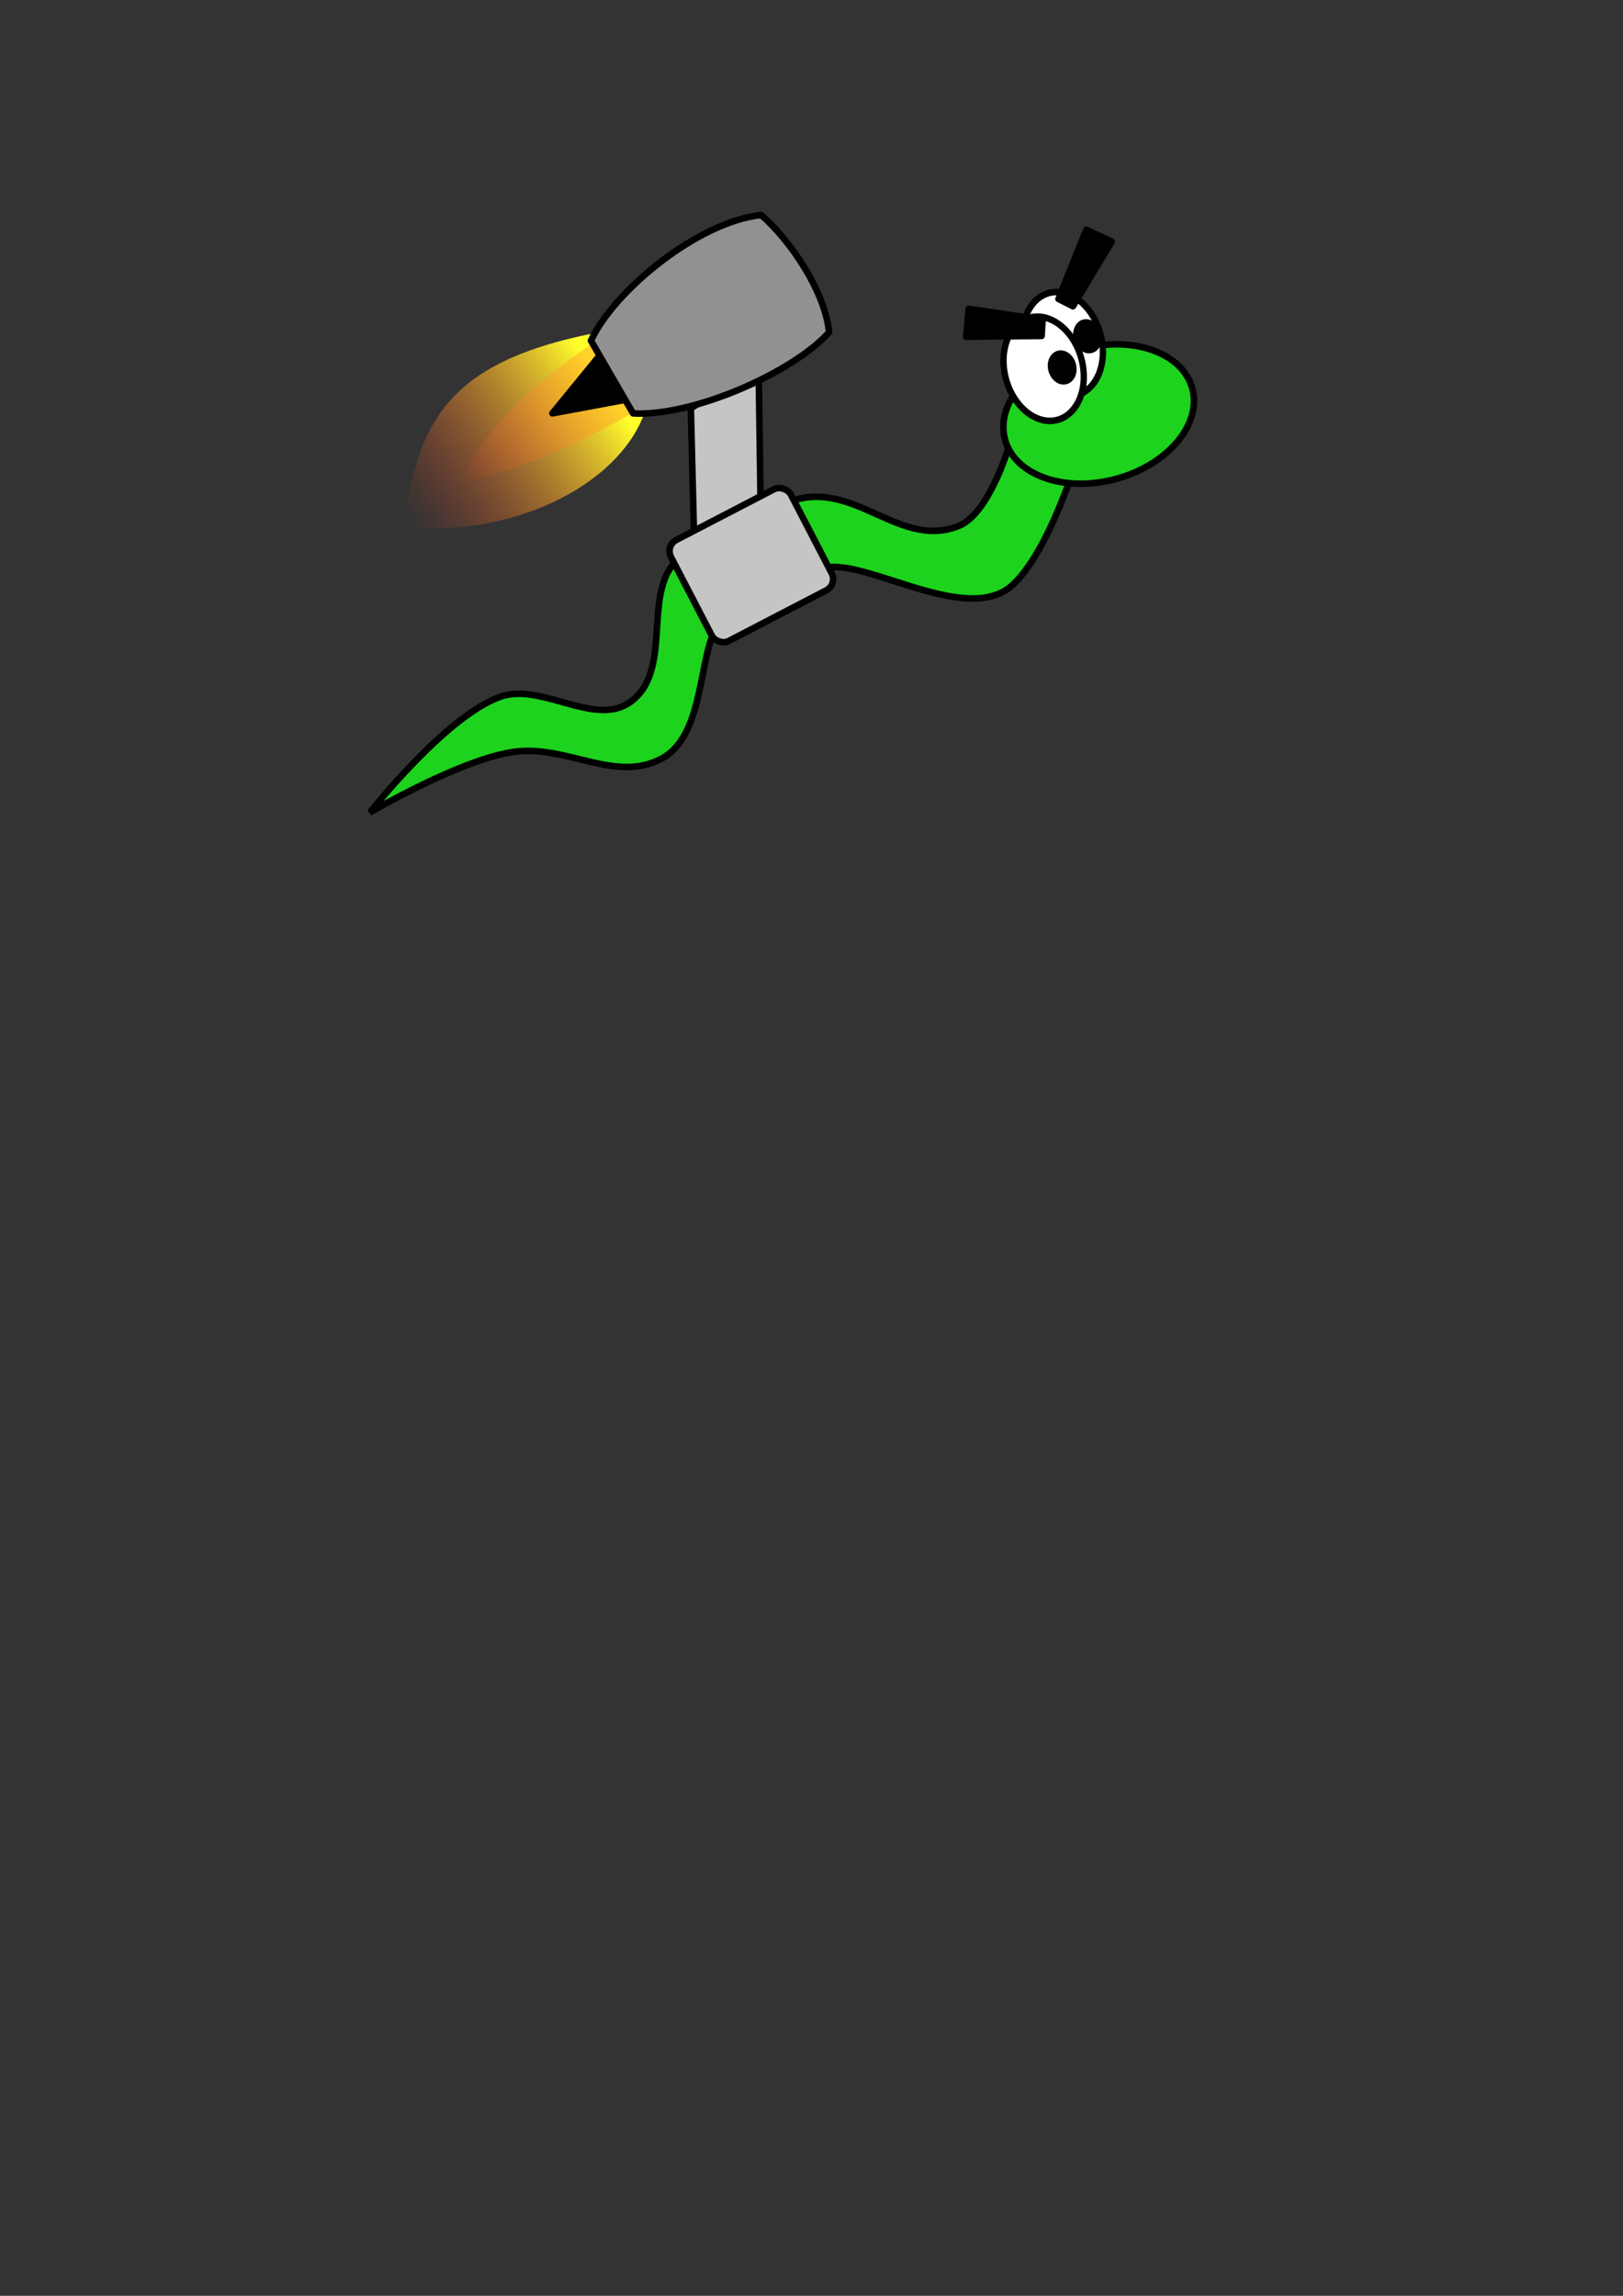 <?xml version="1.0" encoding="UTF-8" standalone="no"?>
<!-- Created with Inkscape (http://www.inkscape.org/) -->

<svg
   xmlns:dc="http://purl.org/dc/elements/1.1/"
   xmlns:cc="http://creativecommons.org/ns#"
   xmlns:rdf="http://www.w3.org/1999/02/22-rdf-syntax-ns#"
   xmlns:svg="http://www.w3.org/2000/svg"
   xmlns="http://www.w3.org/2000/svg"
   xmlns:xlink="http://www.w3.org/1999/xlink"
   xmlns:sodipodi="http://sodipodi.sourceforge.net/DTD/sodipodi-0.dtd"
   xmlns:inkscape="http://www.inkscape.org/namespaces/inkscape"
   width="744.094"
   height="1052.362"
   id="svg2"
   version="1.1"
   inkscape:version="0.48.3.1 r9886"
   sodipodi:docname="icon2.svg"
   inkscape:export-filename="/home/andreas/src/python/pyapplaunch/icon.png"
   inkscape:export-xdpi="1001.3306"
   inkscape:export-ydpi="1001.3306">
  <rect width="100%" height="100%" fill="#333333" stroke="none"/>
  <defs
     id="defs4">
    <linearGradient
       id="linearGradient3873">
      <stop
         style="stop-color:#ffff2a;stop-opacity:1;"
         offset="0"
         id="stop3875" />
      <stop
         style="stop-color:#ff3c2a;stop-opacity:0;"
         offset="1"
         id="stop3877" />
    </linearGradient>
    <linearGradient
       id="linearGradient3865">
      <stop
         style="stop-color:#000000;stop-opacity:1;"
         offset="0"
         id="stop3867" />
      <stop
         style="stop-color:#000000;stop-opacity:0;"
         offset="1"
         id="stop3869" />
    </linearGradient>
    <linearGradient
       inkscape:collect="always"
       xlink:href="#linearGradient3873"
       id="linearGradient3879"
       x1="300.015"
       y1="83.151"
       x2="172.736"
       y2="135.679"
       gradientUnits="userSpaceOnUse"
       gradientTransform="matrix(0.964,-0.264,0.264,0.964,7.751,140.302)" />
    <linearGradient
       inkscape:collect="always"
       xlink:href="#linearGradient3873"
       id="linearGradient3883"
       gradientUnits="userSpaceOnUse"
       x1="250.518"
       y1="106.384"
       x2="147.482"
       y2="140.729"
       gradientTransform="matrix(0.964,-0.264,0.264,0.964,7.751,140.302)" />
  </defs>
  <sodipodi:namedview
     id="base"
     pagecolor="#ffffff"
     bordercolor="#666666"
     borderopacity="1.0"
     inkscape:pageopacity="0.0"
     inkscape:pageshadow="2"
     inkscape:zoom="0.49497475"
     inkscape:cx="344.44048"
     inkscape:cy="808.38023"
     inkscape:document-units="px"
     inkscape:current-layer="layer1"
     showgrid="false"
     inkscape:window-width="865"
     inkscape:window-height="656"
     inkscape:window-x="1037"
     inkscape:window-y="126"
     inkscape:window-maximized="0" />
  <g
     inkscape:label="Layer 1"
     inkscape:groupmode="layer"
     id="layer1">
    <path
       style="fill:#1dd31d;fill-opacity:1;stroke:#000000;stroke-width:3;stroke-linecap:butt;stroke-linejoin:miter;stroke-miterlimit:4;stroke-opacity:1;stroke-dasharray:none"
       d="m 356.662,232.411 c 32.21,-17.432 53.906,20.261 82.854,8.684 13.674,-5.469 22.507,-34.916 22.507,-34.916 l 32.164,2.703 c 0,0 -12.754,43.18 -29.753,59.079 -22.019,20.594 -72.567,-16.152 -89.735,-6.385 z m -23.595,50.207 c -14.284,8.126 -7.235,52.894 -29.609,65.039 -20.778,11.279 -42.611,-5.616 -66.133,-3.228 -24.307,2.467 -67.738,27.999 -67.738,27.999 0,0 34.701,-44.145 59.819,-53.062 18.665,-6.626 43.154,13.96 59.363,2.578 21.938,-15.405 2.685,-55.732 26.261,-68.491 z"
       id="path2985"
       inkscape:connector-curvature="0"
       sodipodi:nodetypes="csccscccsscsscc" />
    <path
       style="fill:#1dd31d;fill-opacity:1;stroke:#000000;stroke-width:3;stroke-miterlimit:4;stroke-opacity:1;stroke-dasharray:none"
       d="m 546.62,178.018 c 4.496,16.398 -11.074,34.959 -34.776,41.458 -23.702,6.499 -46.562,-1.526 -51.058,-17.924 -4.496,-16.398 11.074,-34.959 34.776,-41.458 23.702,-6.499 46.562,1.526 51.058,17.924 z"
       id="path2987"
       inkscape:connector-curvature="0" />
    <path
       sodipodi:type="arc"
       style="fill:#ffffff;fill-opacity:1;stroke:#000000;stroke-width:3;stroke-linecap:round;stroke-linejoin:round;stroke-miterlimit:4;stroke-opacity:1;stroke-dasharray:none"
       id="path3777"
       sodipodi:cx="433.57144"
       sodipodi:cy="120.93361"
       sodipodi:rx="18.571428"
       sodipodi:ry="24.285713"
       d="m 452.143,120.934 a 18.571,24.286 0 1 1 -37.143,0 18.571,24.286 0 1 1 37.143,0 z"
       transform="matrix(0.929,-0.255,0.264,0.964,52.528,151.725)" />
    <path
       transform="matrix(0.929,-0.255,0.264,0.964,43.773,163.014)"
       d="m 452.143,120.934 a 18.571,24.286 0 1 1 -37.143,0 18.571,24.286 0 1 1 37.143,0 z"
       sodipodi:ry="24.285713"
       sodipodi:rx="18.571428"
       sodipodi:cy="120.93361"
       sodipodi:cx="433.57144"
       id="path3781"
       style="fill:#ffffff;fill-opacity:1;stroke:#000000;stroke-width:3;stroke-linecap:round;stroke-linejoin:round;stroke-miterlimit:4;stroke-opacity:1;stroke-dasharray:none"
       sodipodi:type="arc" />
    <path
       sodipodi:type="arc"
       style="fill:#000000;fill-opacity:1;stroke:#000000;stroke-width:3;stroke-linecap:round;stroke-linejoin:round;stroke-miterlimit:4;stroke-opacity:1;stroke-dasharray:none"
       id="path3783"
       sodipodi:cx="455"
       sodipodi:cy="153.79076"
       sodipodi:rx="5"
       sodipodi:ry="6.4285712"
       d="m 460,153.791 a 5,6.429 0 1 1 -10,0 5,6.429 0 1 1 10,0 z"
       transform="matrix(0.964,-0.264,0.264,0.964,7.751,140.302)" />
    <path
       d="m 460,153.791 a 5,6.429 0 1 1 -10,0 5,6.429 0 1 1 10,0 z"
       sodipodi:ry="6.4285712"
       sodipodi:rx="5"
       sodipodi:cy="153.79076"
       sodipodi:cx="455"
       id="path3793"
       style="fill:#000000;fill-opacity:1;stroke:#000000;stroke-width:3;stroke-linecap:round;stroke-linejoin:round;stroke-miterlimit:4;stroke-opacity:1;stroke-dasharray:none"
       sodipodi:type="arc"
       transform="matrix(0.964,-0.264,0.264,0.964,19.384,126.002)" />
    <path
       style="fill:#000000;fill-opacity:1;stroke:#000000;stroke-width:3;stroke-linecap:round;stroke-linejoin:round;stroke-miterlimit:4;stroke-opacity:1"
       d="m 444.159,141.537 33.846,5.04 -0.462,7.412 -34.59,0.348 z"
       id="rect3795"
       inkscape:connector-curvature="0"
       sodipodi:nodetypes="ccccc" />
    <path
       sodipodi:nodetypes="ccccc"
       inkscape:connector-curvature="0"
       id="path3798"
       d="m 498.046,105.298 -12.765,31.749 6.628,3.349 17.791,-29.666 z"
       style="fill:#000000;fill-opacity:1;stroke:#000000;stroke-width:3;stroke-linecap:round;stroke-linejoin:round;stroke-miterlimit:4;stroke-opacity:1" />
    <path
       style="fill:#c5c5c5;fill-opacity:1;stroke:#000000;stroke-width:3;stroke-linecap:round;stroke-linejoin:round;stroke-miterlimit:4;stroke-opacity:1;stroke-dasharray:none"
       d="m 316.729,187.147 31.063,-19.438 1.265,87.544 -30.718,-3.617 z"
       id="rect3827"
       inkscape:connector-curvature="0"
       sodipodi:nodetypes="ccccc" />
    <rect
       style="fill:#c5c5c5;fill-opacity:1;stroke:#000000;stroke-width:3;stroke-linecap:round;stroke-linejoin:round;stroke-miterlimit:4;stroke-opacity:1;stroke-dasharray:none"
       id="rect3825"
       width="61.921"
       height="52.143"
       x="155.307"
       y="362.341"
       transform="matrix(0.888,-0.461,0.461,0.888,0,0)"
       ry="5.788" />
    <path
       sodipodi:nodetypes="cccc"
       inkscape:connector-curvature="0"
       id="path3881"
       d="m 277.219,151.822 19.448,33.685 c -9.364,34.846 -59.55,61.51 -112.442,55.968 8.46,-44.463 15.889,-75.701 92.993,-89.652 z"
       style="fill:url(#linearGradient3883);fill-opacity:1;stroke:none" />
    <path
       style="fill:url(#linearGradient3879);fill-opacity:1;stroke:none"
       d="m 282.09,150.486 27.148,27.384 c -26.93,16.619 -62.331,36.086 -98.017,43.633 11.493,-29.583 44.8,-54.299 70.87,-71.017 z"
       id="path3863"
       inkscape:connector-curvature="0"
       sodipodi:nodetypes="cccc" />
    <g
       id="g3859"
       transform="matrix(0.865,-0.501,0.501,0.865,57.946,235.512)">
      <path
         inkscape:connector-curvature="0"
         id="path3837"
         d="m 192.143,58.076 43.571,-16.429 0.714,32.143 z"
         style="fill:#000000;fill-opacity:1;stroke:#000000;stroke-width:3;stroke-linecap:butt;stroke-linejoin:round;stroke-miterlimit:4;stroke-opacity:1;stroke-dasharray:none" />
      <path
         sodipodi:nodetypes="ccccc"
         inkscape:connector-curvature="0"
         id="rect3832"
         d="M 320.594,27.362 C 294.165,15.514 244.879,23.509 224.165,38.076 l 0,38.571 c 22.857,15.014 72.865,20.582 96.429,12.857 7.857,-17.143 5.714,-45.714 0,-62.143 z"
         style="fill:#919191;fill-opacity:1;stroke:#000000;stroke-width:3;stroke-linecap:round;stroke-linejoin:round;stroke-miterlimit:4;stroke-opacity:1" />
    </g>
  </g>
</svg>
